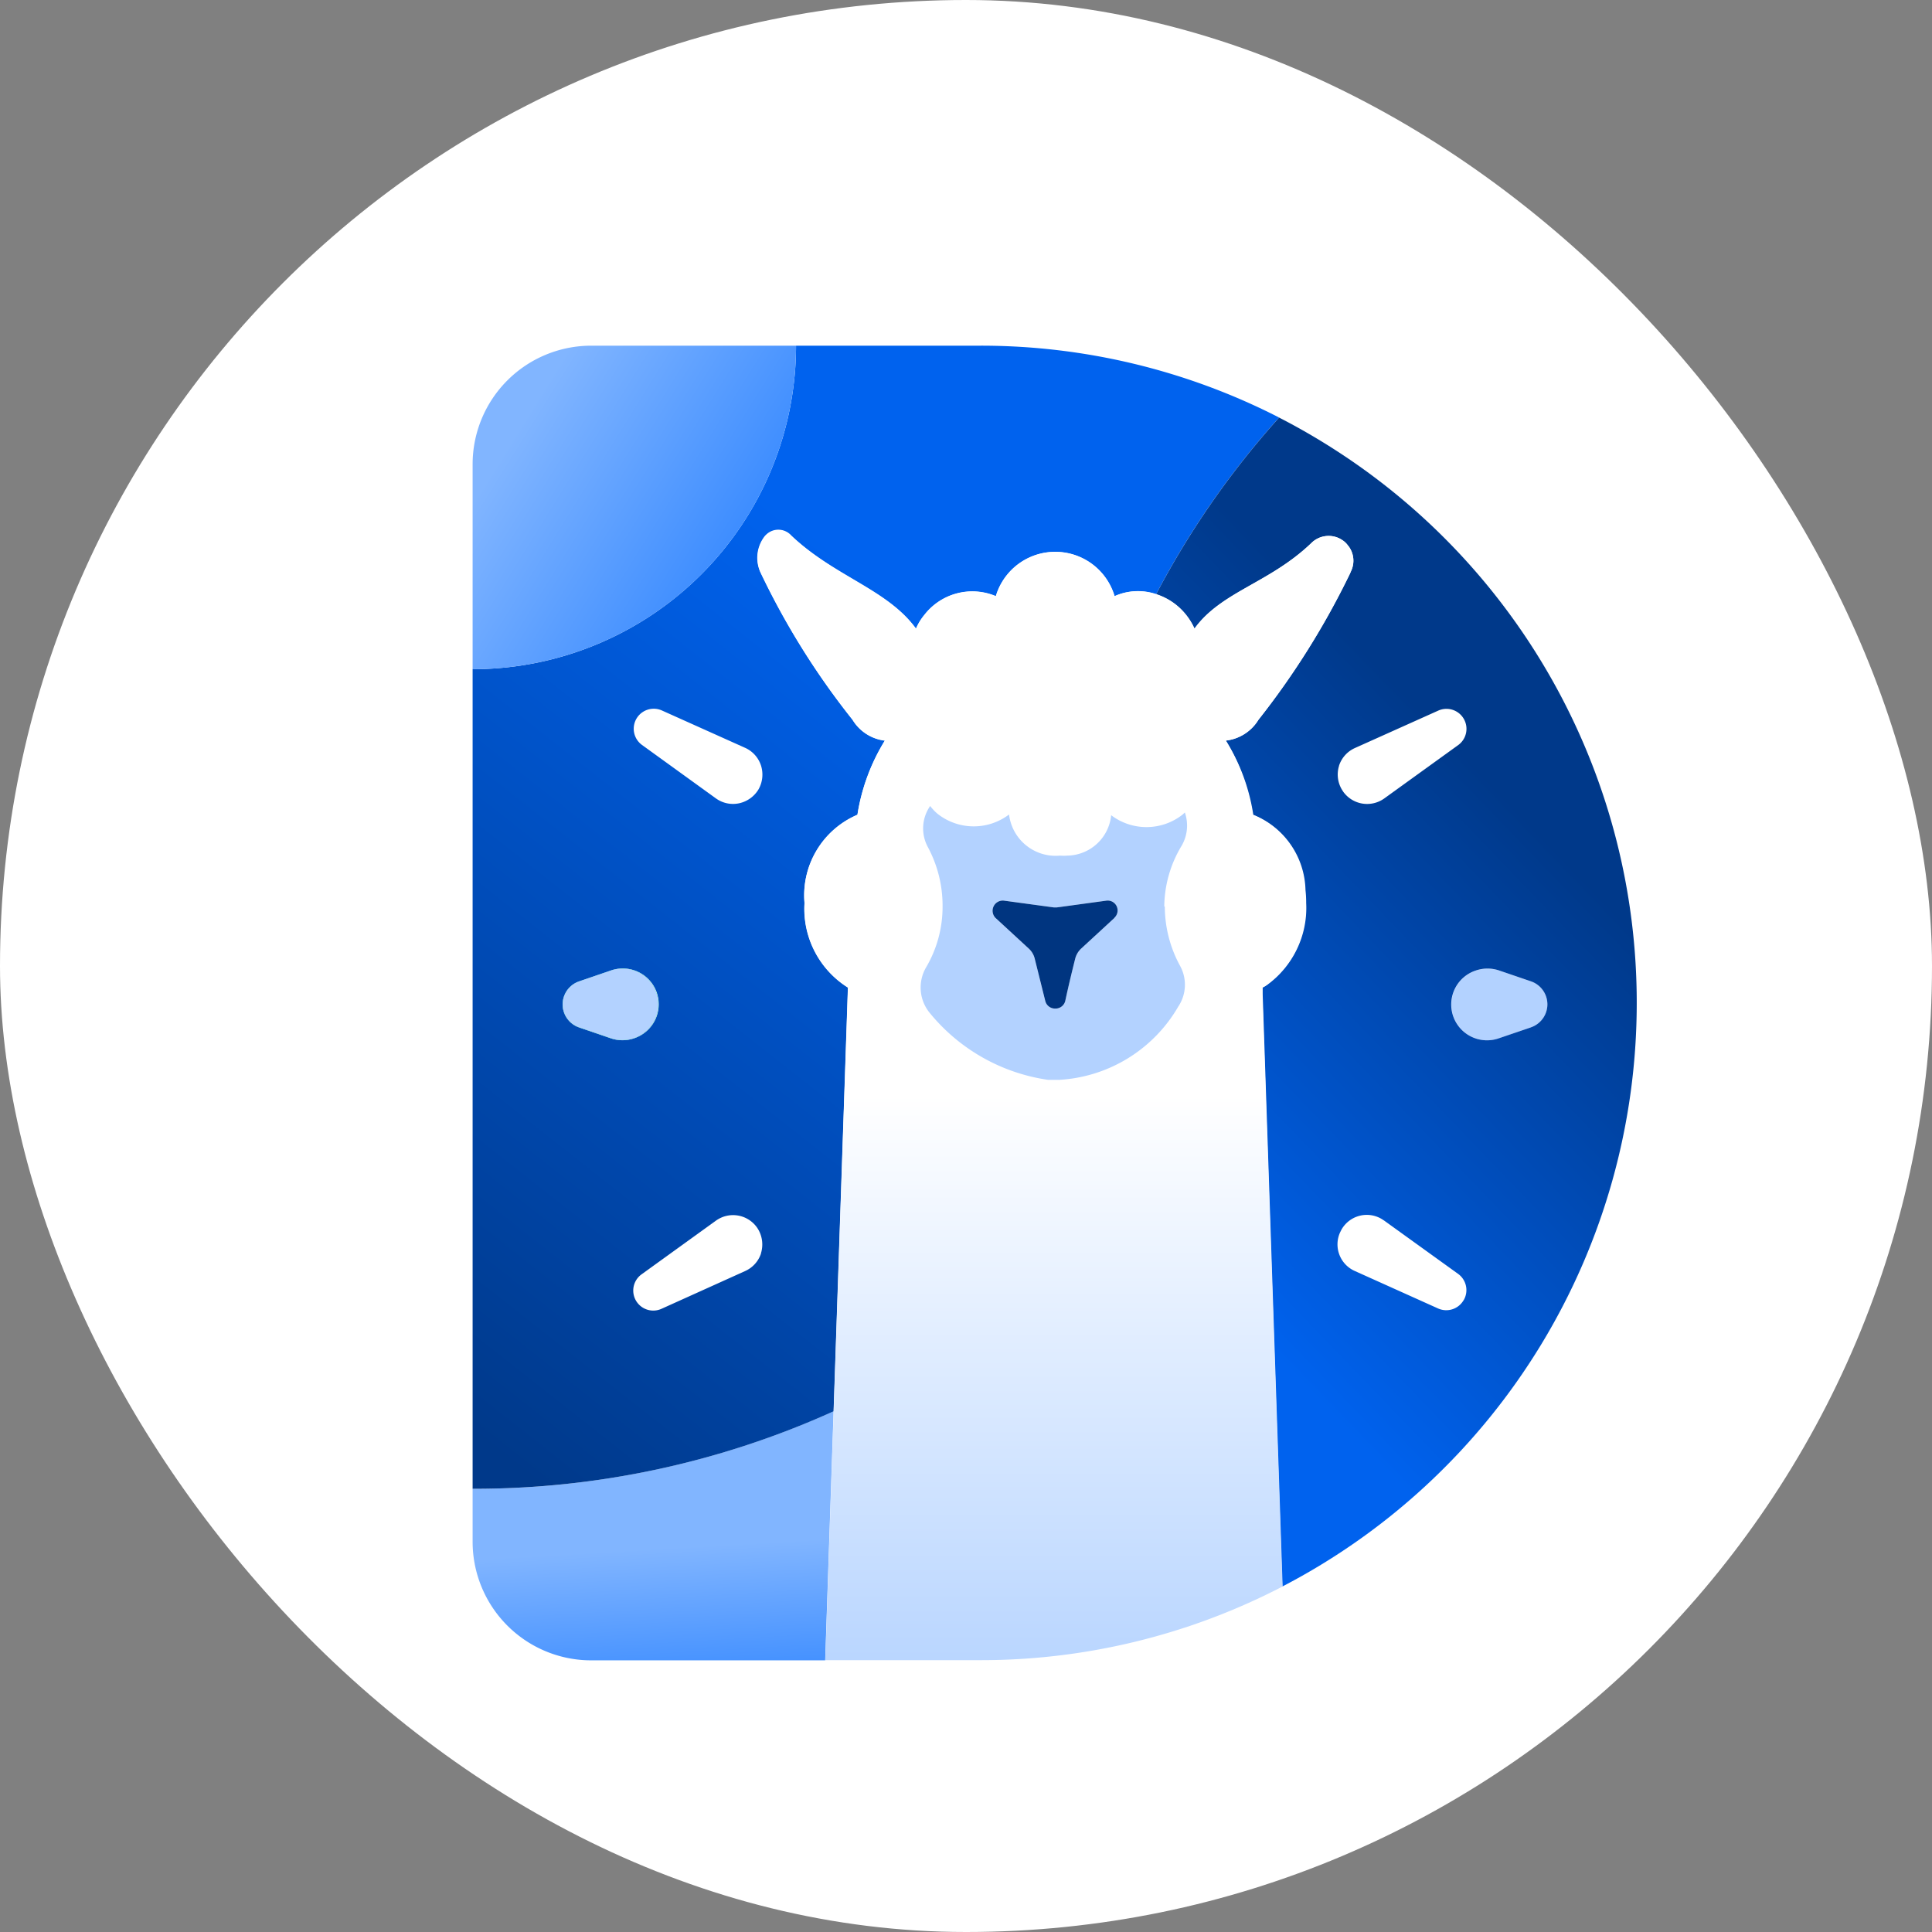 <svg height="64" viewBox="0 0 64 64" width="64" xmlns="http://www.w3.org/2000/svg" xmlns:xlink="http://www.w3.org/1999/xlink"><rect x="0" y="0" width="64" height="64" fill="#808080" stroke="none"/><linearGradient id="a" gradientUnits="objectBoundingBox" x1=".592" x2=".523" y1="1.361" y2=".55"><stop offset=".29" stop-color="#3a8bff"/><stop offset="1" stop-color="#81b5ff"/></linearGradient><linearGradient id="b" gradientUnits="objectBoundingBox" x1=".66" x2=".056" y1="-.118" y2=".98"><stop offset=".29" stop-color="#0062ee"/><stop offset="1" stop-color="#00398a"/></linearGradient><linearGradient id="c" x1=".2" x2=".543" xlink:href="#b" y1="1.056" y2=".249"/><linearGradient id="d" gradientUnits="objectBoundingBox" x1=".5" x2=".5" y1="1.275" y2=".5"><stop offset=".29" stop-color="#b3d2ff"/><stop offset="1" stop-color="#fff"/></linearGradient><linearGradient id="e" x1="1.075" x2=".132" xlink:href="#a" y1=".857" y2=".271"/><rect fill="#fff" height="64" rx="32" width="64"/><g transform="translate(15.656 11.451)"><g fill-rule="evenodd"><path d="m11.676 64.428a1.183 1.183 0 0 1 -1.073.159l-1.054-.361a.805.805 0 0 1 0-1.524l1.054-.361a1.186 1.186 0 0 1 1.073 2.087" fill="#0dff81" transform="translate(-6.021 -41.645)"/><path d="m16.191 89.746a.663.663 0 0 1 .186-.868l2.455-1.769a.971.971 0 0 1 1.355.219c.02.026.036.056.053.083a.967.967 0 0 1 -.354 1.325l-.089.046-2.76 1.242a.663.663 0 0 1 -.845-.275" fill="#fff" transform="translate(-10.768 -58.127)"/><path d="m20.242 38.962a.994.994 0 0 1 -.636.461.967.967 0 0 1 -.772-.159l-2.455-1.772a.663.663 0 0 1 .663-1.14l2.758 1.238a.967.967 0 0 1 .49 1.279c0 .03-.03.06-.046.089" fill="#fff" transform="translate(-10.77 -24.269)"/></g><path d="m11.957 106.54-.278 8.253h-7.753a3.929 3.929 0 0 1 -3.926-3.926v-1.756a28.893 28.893 0 0 0 11.957-2.571" fill="url(#a)" transform="translate(0 -71.243)"/><path d="m90.667 89.743a.663.663 0 0 1 -.845.275l-2.76-1.242a.964.964 0 0 1 -.49-1.272l.05-.1a.964.964 0 0 1 1.325-.354l.083.053 2.455 1.769a.663.663 0 0 1 .186.868" fill="#fff" fill-rule="evenodd" transform="translate(-57.836 -58.124)"/><path d="m90.47 37.494-2.455 1.772a.974.974 0 0 1 -1.358-.229l-.046-.073a.964.964 0 0 1 .331-1.325.526.526 0 0 1 .1-.05l2.76-1.239a.663.663 0 0 1 .663 1.14" fill="#fff" fill-rule="evenodd" transform="translate(-57.824 -24.269)"/><path d="m101.077 63.468a.8.8 0 0 1 -.543.762l-1.057.361a1.186 1.186 0 1 1 -.762-2.246 1.2 1.2 0 0 1 .762 0l1.057.361a.805.805 0 0 1 .543.762" fill="#b3d2ff" fill-rule="evenodd" transform="translate(-65.472 -41.648)"/><path d="m9.555 13.914a.994.994 0 0 1 -.083.782.994.994 0 0 1 -.636.461.967.967 0 0 1 -.772-.157l-2.455-1.775a.663.663 0 0 1 .663-1.14l2.76 1.239a.971.971 0 0 1 .523.59m0 16.154a.971.971 0 0 1 -.527.586l-2.76 1.246a.663.663 0 0 1 -.663-1.143l2.455-1.772a.971.971 0 0 1 1.355.219c.02.027.036.056.053.083a.994.994 0 0 1 .083.782m-4.969-7.123-1.054-.361a.805.805 0 0 1 0-1.524l1.054-.361a1.186 1.186 0 1 1 .762 2.246 1.2 1.2 0 0 1 -.762 0m12.218-22.946h-6.086a10.721 10.721 0 0 1 -10.714 10.717v27.15a28.893 28.893 0 0 0 11.957-2.567l.474-14.034a3.079 3.079 0 0 1 -1.438-2.8 2.9 2.9 0 0 1 1.753-2.922 6.626 6.626 0 0 1 .908-2.458 1.444 1.444 0 0 1 -1.063-.689 25.132 25.132 0 0 1 -3.048-4.88 1.166 1.166 0 0 1 .126-1.176.58.58 0 0 1 .812-.109.693.693 0 0 1 .073.066c1.441 1.365 3.174 1.772 4.131 3.081a1.845 1.845 0 0 1 .275-.451 2.008 2.008 0 0 1 2.37-.628 2.051 2.051 0 0 1 3.933 0 1.888 1.888 0 0 1 1.378-.066 28.72 28.72 0 0 1 4.075-5.854 21.667 21.667 0 0 0 -9.916-2.38" fill="url(#b)"/><path d="m11.676 64.428a1.183 1.183 0 0 1 -1.073.159l-1.054-.361a.805.805 0 0 1 0-1.524l1.054-.361a1.186 1.186 0 0 1 1.073 2.087" fill="#b3d2ff" fill-rule="evenodd" transform="translate(-6.021 -41.645)"/><path d="m80.76 27.389-1.06.361a1.186 1.186 0 1 1 -.762-2.246 1.2 1.2 0 0 1 .762 0l1.057.361a.805.805 0 0 1 0 1.524m-2.23 9.038a.663.663 0 0 1 -.845.275l-2.76-1.242a.964.964 0 0 1 -.49-1.272l.05-.1a.964.964 0 0 1 1.325-.354l.083.053 2.455 1.769a.663.663 0 0 1 .186.868m-4.131-17.702a.971.971 0 0 1 .527-.586l2.76-1.239a.663.663 0 0 1 .663 1.14l-2.455 1.772a.974.974 0 0 1 -1.358-.229l-.046-.073a.974.974 0 0 1 -.089-.785m-.112-10.449c-.606-.391-1.229-.752-1.875-1.083a28.72 28.72 0 0 0 -4.075 5.854 2.071 2.071 0 0 1 .994.689 2.16 2.16 0 0 1 .275.451c.9-1.229 2.478-1.507 3.863-2.826a.812.812 0 0 1 1.05-.1.663.663 0 0 1 .182.179.8.8 0 0 1 .1.828l-.04.093a26.229 26.229 0 0 1 -3.035 4.842 1.454 1.454 0 0 1 -1.08.689 6.54 6.54 0 0 1 .891 2.458 2.754 2.754 0 0 1 1.729 2.491 3.75 3.75 0 0 1 .023.431 3.151 3.151 0 0 1 -1.292 2.719.884.884 0 0 1 -.142.083v.209l.663 19.633a21.773 21.773 0 0 0 11.741-19.329 21.763 21.763 0 0 0 -9.972-18.311" fill="url(#c)" transform="translate(-45.699 -4.808)"/><path d="m42.462 32.856a1.3 1.3 0 0 1 -.073 1.382 4.878 4.878 0 0 1 -3.949 2.425h-.358a6.178 6.178 0 0 1 -3.926-2.22 1.325 1.325 0 0 1 -.123-1.5 3.976 3.976 0 0 0 .567-2.043 4.118 4.118 0 0 0 -.484-1.938 1.3 1.3 0 0 1 .073-1.368 1.55 1.55 0 0 0 .248.262 1.935 1.935 0 0 0 2.349.033 1.554 1.554 0 0 0 1.69 1.362 1.656 1.656 0 0 0 .255 0 1.494 1.494 0 0 0 1.438-1.351 1.935 1.935 0 0 0 2.382-.05l.093-.083a1.325 1.325 0 0 1 -.123 1.11 3.942 3.942 0 0 0 -.557 2.031 4.108 4.108 0 0 0 .5 1.955m5.562-13.924a.663.663 0 0 0 -.182-.179.812.812 0 0 0 -1.037.1c-1.385 1.325-2.982 1.6-3.863 2.826a2.16 2.16 0 0 0 -.275-.451 2.071 2.071 0 0 0 -.994-.689 1.888 1.888 0 0 0 -1.378.066 2.051 2.051 0 0 0 -3.933 0 2.008 2.008 0 0 0 -2.372.623 1.845 1.845 0 0 0 -.275.451c-.957-1.309-2.69-1.716-4.131-3.081a.576.576 0 0 0 -.818-.043.49.49 0 0 0 -.08.086 1.166 1.166 0 0 0 -.126 1.176 25.338 25.338 0 0 0 3.048 4.88 1.444 1.444 0 0 0 1.077.689 6.626 6.626 0 0 0 -.908 2.458 2.9 2.9 0 0 0 -1.753 2.922 3.079 3.079 0 0 0 1.438 2.8l-.474 14.034-.278 8.253h5.122a21.667 21.667 0 0 0 9.912-2.382l.116-.063-.662-19.628v-.209a.884.884 0 0 0 .142-.083 3.151 3.151 0 0 0 1.3-2.717 3.755 3.755 0 0 0 -.023-.431 2.754 2.754 0 0 0 -1.729-2.491 6.49 6.49 0 0 0 -.908-2.458 1.454 1.454 0 0 0 1.08-.689 26.342 26.342 0 0 0 3.031-4.847l.04-.093a.8.8 0 0 0 -.1-.828" fill="url(#d)" transform="translate(-19.029 -12.316)"/><path d="m10.714 0a10.721 10.721 0 0 1 -10.714 10.718v-6.792a3.929 3.929 0 0 1 3.926-3.926z" fill="url(#e)"/><path d="m51.224 49.741-1.1 1.014a.692.692 0 0 0 -.2.331c-.073.292-.215.865-.331 1.408a.331.331 0 0 1 -.331.252.331.331 0 0 1 -.331-.252l-.351-1.408a.663.663 0 0 0 -.2-.331l-1.1-1.014a.338.338 0 0 1 .282-.57l1.656.225h.089l.129-.017 1.527-.209a.328.328 0 0 1 .255.57m1.656-.371a3.952 3.952 0 0 1 .576-2.018 1.325 1.325 0 0 0 .106-1.1l-.076.07a1.935 1.935 0 0 1 -2.365.02 1.483 1.483 0 0 1 -1.438 1.338 1.656 1.656 0 0 1 -.255 0 1.554 1.554 0 0 1 -1.69-1.362 1.935 1.935 0 0 1 -2.365-.02 1.551 1.551 0 0 1 -.248-.262 1.3 1.3 0 0 0 -.073 1.368 4.1 4.1 0 0 1 .484 1.961 3.952 3.952 0 0 1 -.55 2.024 1.325 1.325 0 0 0 .123 1.5 6.2 6.2 0 0 0 3.926 2.22h.358a4.878 4.878 0 0 0 3.949-2.425 1.3 1.3 0 0 0 .056-1.362 4.108 4.108 0 0 1 -.5-1.955" fill="#b3d2ff" fill-rule="evenodd" transform="translate(-29.962 -30.787)"/><path d="m56.028 56.055-1.1 1.014a.692.692 0 0 0 -.2.331c-.073.292-.215.865-.331 1.408a.331.331 0 0 1 -.331.252.331.331 0 0 1 -.331-.252l-.351-1.408a.663.663 0 0 0 -.2-.331l-1.1-1.014a.338.338 0 0 1 .282-.57l1.656.225h.089l.129-.017 1.527-.209a.328.328 0 0 1 .255.57" fill="#003580" fill-rule="evenodd" transform="translate(-34.765 -37.101)"/></g></svg>